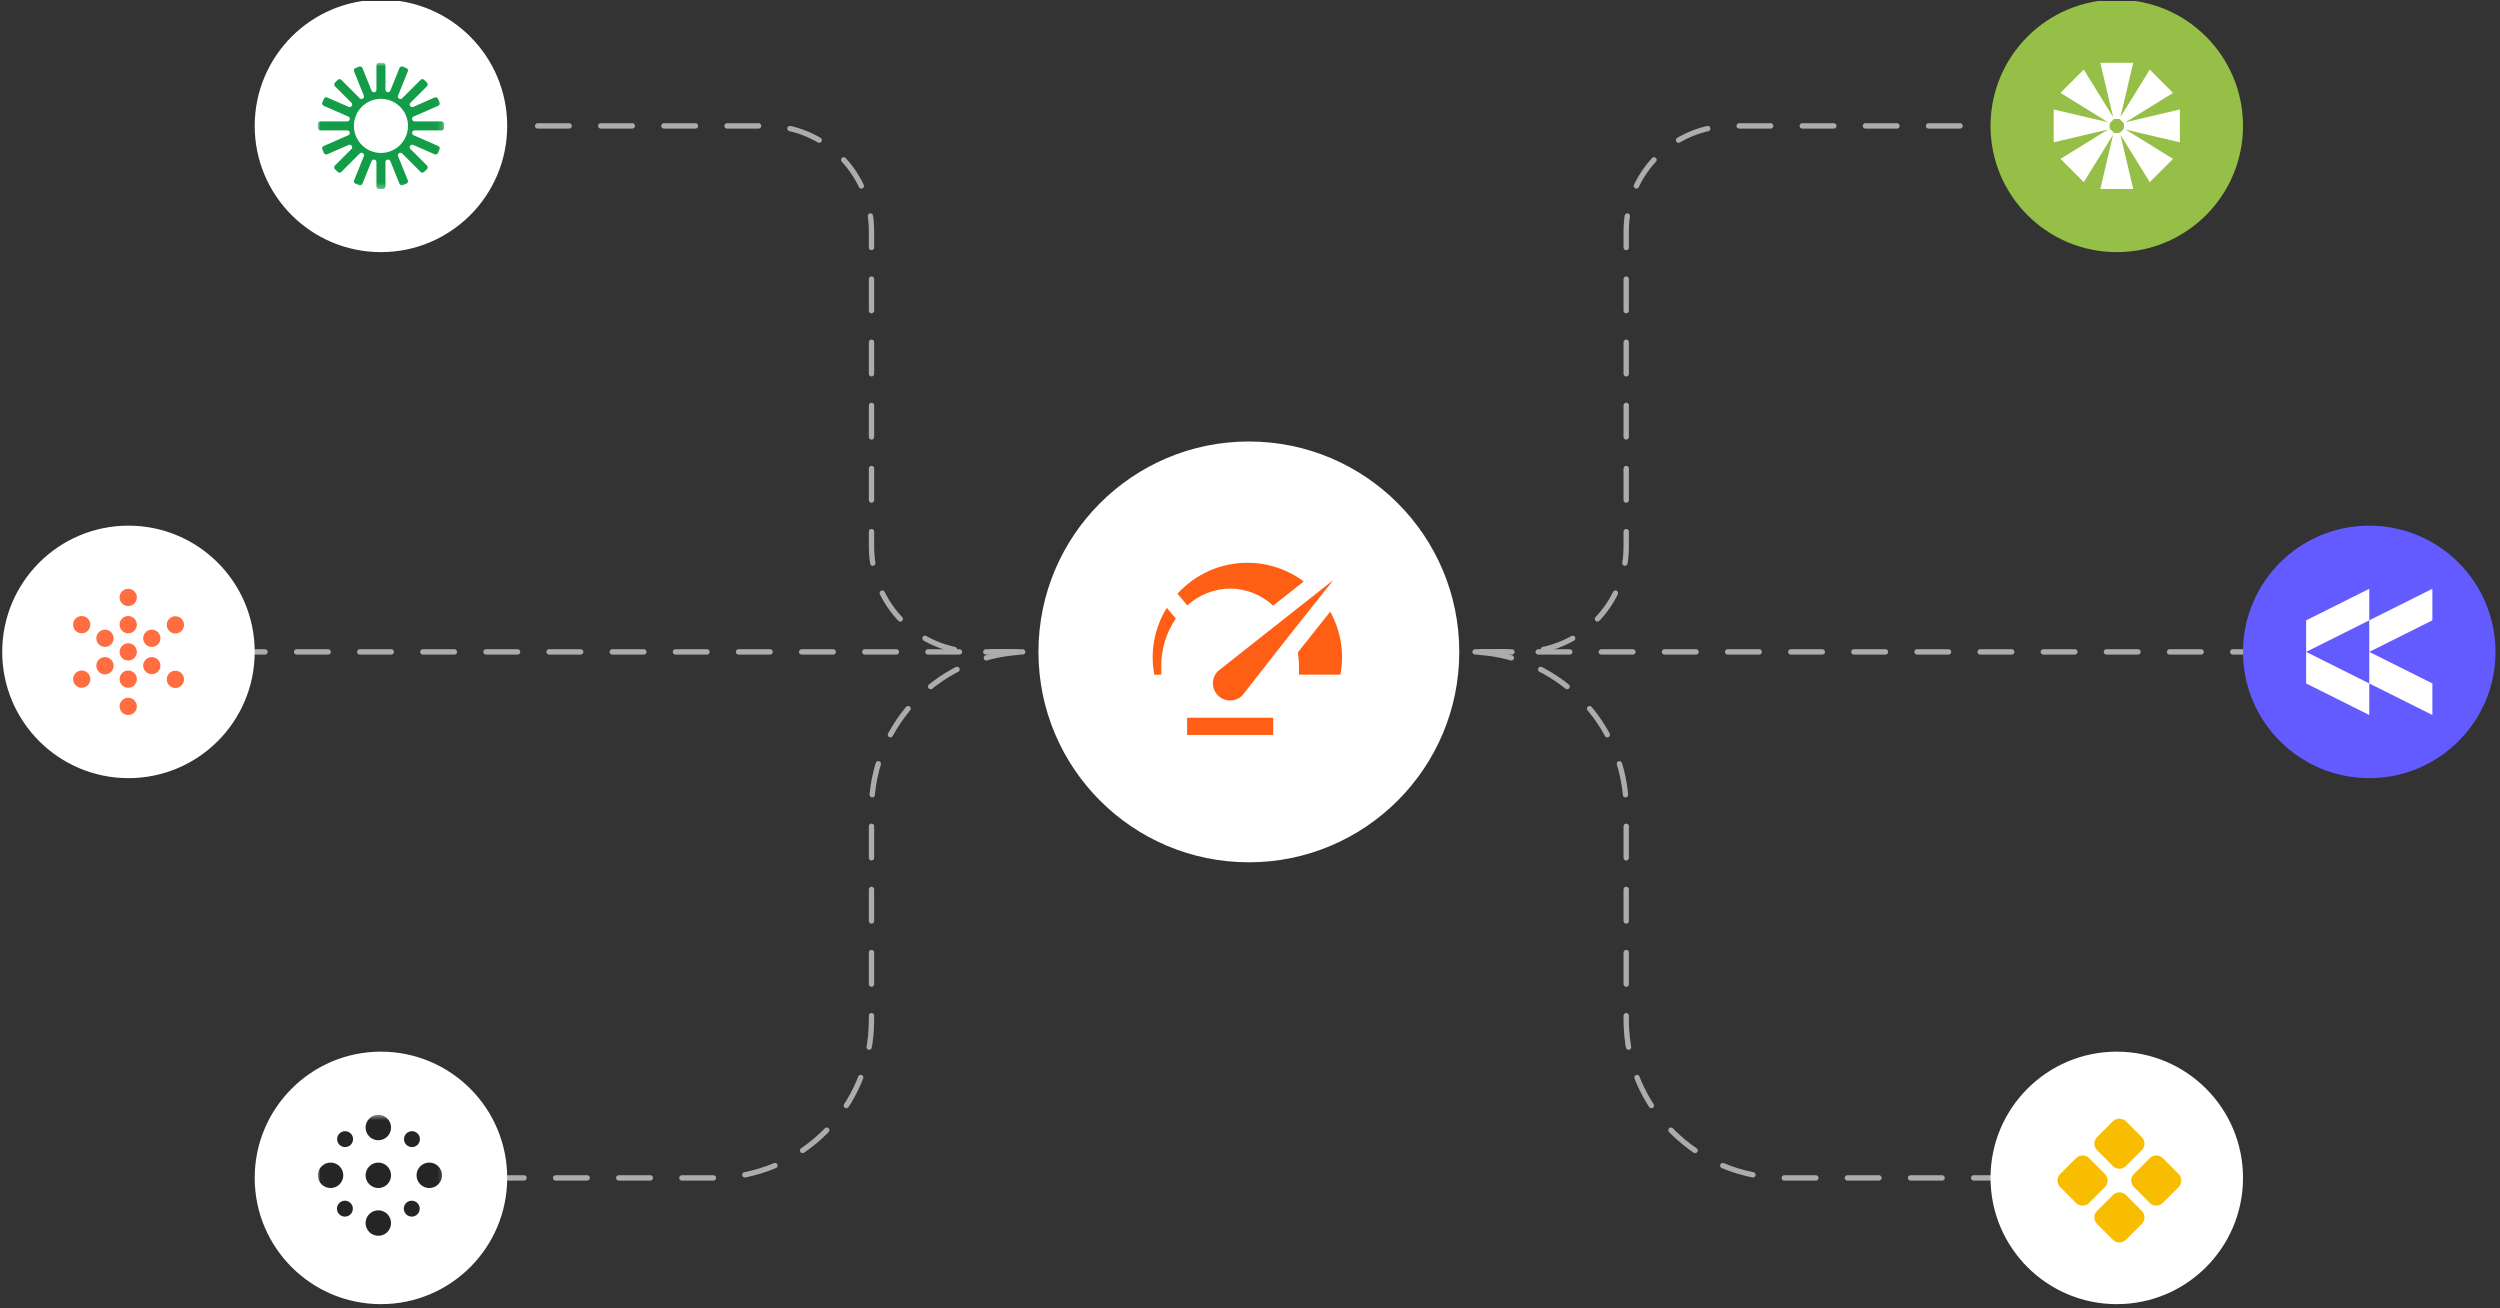 <svg width="472" height="247" viewBox="0 0 472 247" fill="none" xmlns="http://www.w3.org/2000/svg">
<rect x="0" y="0" width="472" height="247" fill="#333333" stroke="none"/>
<g clip-path="url(#clip0_105_4414)">
<g clip-path="url(#clip1_105_4414)">
<g clip-path="url(#clip2_105_4414)">
<path d="M227.84 123.078H184.402C173.432 123.078 164.54 114.185 164.54 103.216V43.63C164.54 32.66 155.648 23.768 144.678 23.768H95.758" stroke="#CCCFCE" stroke-width="0.993" stroke-linecap="round" stroke-linejoin="round" stroke-dasharray="5.96 5.96"/>
<path d="M227.84 123.078H184.402C173.432 123.078 164.54 114.185 164.54 103.216V43.63C164.54 32.66 155.648 23.768 144.678 23.768H95.758" stroke="#252525" stroke-opacity="0.2" stroke-width="0.993" stroke-linecap="round" stroke-linejoin="round" stroke-dasharray="5.96 5.96"/>
<path d="M95.261 23.768C95.261 10.878 84.812 0.43 71.923 0.43C59.034 0.43 48.585 10.878 48.585 23.768C48.585 36.657 59.034 47.105 71.923 47.105C84.812 47.105 95.261 36.657 95.261 23.768Z" fill="white"/>
<path d="M95.261 23.768C95.261 10.878 84.812 0.43 71.923 0.43C59.034 0.43 48.585 10.878 48.585 23.768C48.585 36.657 59.034 47.105 71.923 47.105C84.812 47.105 95.261 36.657 95.261 23.768Z" stroke="white" stroke-width="0.993"/>
<mask id="mask0_105_4414" style="mask-type:luminance" maskUnits="userSpaceOnUse" x="60" y="11" width="24" height="25">
<path d="M60.006 11.85H83.84V35.685H60.006V11.85Z" fill="white"/>
</mask>
<g mask="url(#mask0_105_4414)">
<path fill-rule="evenodd" clip-rule="evenodd" d="M72.297 11.85C72.424 11.85 72.545 11.901 72.635 11.99C72.724 12.079 72.774 12.201 72.774 12.327V16.936C72.774 17.46 73.497 17.601 73.693 17.115L75.42 12.841C75.443 12.783 75.478 12.731 75.522 12.686C75.566 12.641 75.618 12.606 75.676 12.581C75.733 12.557 75.795 12.544 75.858 12.543C75.92 12.543 75.982 12.555 76.04 12.578L76.735 12.858C76.793 12.882 76.846 12.916 76.89 12.96C76.935 13.004 76.97 13.056 76.995 13.114C77.019 13.172 77.032 13.234 77.033 13.296C77.033 13.359 77.021 13.421 76.998 13.479L75.158 18.035C74.963 18.516 75.569 18.917 75.936 18.551L79.411 15.076C79.455 15.032 79.508 14.996 79.566 14.973C79.624 14.949 79.686 14.936 79.748 14.936C79.811 14.936 79.873 14.949 79.931 14.973C79.989 14.996 80.041 15.032 80.085 15.076L80.615 15.606C80.704 15.696 80.754 15.817 80.754 15.943C80.754 16.069 80.704 16.19 80.615 16.28L77.494 19.4C77.122 19.772 77.54 20.385 78.023 20.174L82.066 18.407C82.123 18.382 82.185 18.368 82.247 18.367C82.31 18.366 82.372 18.377 82.43 18.4C82.489 18.423 82.542 18.457 82.587 18.5C82.632 18.544 82.668 18.596 82.693 18.653L82.993 19.339C83.044 19.455 83.046 19.586 83 19.704C82.954 19.822 82.864 19.916 82.748 19.967L78.088 22.003C77.615 22.209 77.763 22.916 78.279 22.916H83.364C83.426 22.916 83.488 22.929 83.546 22.953C83.604 22.977 83.656 23.012 83.701 23.056C83.745 23.1 83.78 23.153 83.804 23.211C83.828 23.269 83.84 23.331 83.84 23.393V24.142C83.84 24.268 83.79 24.39 83.701 24.479C83.611 24.568 83.49 24.619 83.364 24.619H78.279C77.763 24.619 77.615 25.326 78.088 25.532L82.748 27.568C82.864 27.619 82.954 27.713 83 27.831C83.046 27.949 83.044 28.08 82.993 28.196L82.693 28.882C82.668 28.939 82.632 28.991 82.587 29.035C82.542 29.078 82.489 29.112 82.43 29.135C82.372 29.158 82.31 29.169 82.247 29.168C82.185 29.167 82.123 29.153 82.066 29.128L78.023 27.361C77.54 27.15 77.122 27.763 77.494 28.135L80.615 31.256C80.659 31.3 80.694 31.352 80.718 31.41C80.742 31.468 80.754 31.53 80.754 31.593C80.754 31.655 80.742 31.717 80.718 31.775C80.694 31.833 80.659 31.886 80.615 31.93L80.085 32.459C80.041 32.504 79.989 32.539 79.93 32.563C79.873 32.587 79.811 32.599 79.748 32.599C79.685 32.599 79.623 32.587 79.565 32.563C79.507 32.539 79.454 32.504 79.41 32.459L75.937 28.985C75.57 28.618 74.964 29.019 75.159 29.501L76.999 34.056C77.022 34.114 77.034 34.176 77.034 34.239C77.033 34.301 77.02 34.363 76.996 34.421C76.971 34.479 76.936 34.531 76.891 34.575C76.847 34.619 76.794 34.653 76.736 34.677L76.04 34.958C75.923 35.005 75.792 35.004 75.676 34.954C75.56 34.904 75.468 34.811 75.421 34.694L73.694 30.42C73.498 29.935 72.775 30.076 72.775 30.599V35.208C72.775 35.334 72.725 35.456 72.635 35.545C72.546 35.635 72.425 35.685 72.299 35.685H71.55C71.423 35.685 71.302 35.635 71.213 35.545C71.123 35.456 71.073 35.334 71.073 35.208V30.6C71.073 30.076 70.35 29.935 70.154 30.421L68.427 34.694C68.404 34.752 68.369 34.805 68.326 34.849C68.282 34.894 68.229 34.93 68.172 34.954C68.114 34.979 68.052 34.992 67.99 34.992C67.927 34.993 67.865 34.981 67.807 34.958L67.112 34.677C67.055 34.653 67.002 34.619 66.957 34.575C66.912 34.531 66.877 34.479 66.852 34.421C66.828 34.363 66.815 34.301 66.814 34.239C66.814 34.176 66.826 34.114 66.849 34.056L68.689 29.501C68.884 29.019 68.278 28.617 67.911 28.984L64.435 32.461C64.391 32.505 64.338 32.541 64.28 32.565C64.223 32.589 64.161 32.601 64.098 32.601C64.035 32.601 63.973 32.589 63.916 32.565C63.858 32.541 63.805 32.505 63.761 32.461L63.231 31.931C63.187 31.887 63.152 31.834 63.128 31.776C63.104 31.718 63.091 31.656 63.091 31.593C63.091 31.53 63.104 31.468 63.128 31.41C63.152 31.352 63.187 31.3 63.231 31.256L66.352 28.137C66.724 27.764 66.306 27.152 65.823 27.363L61.781 29.129C61.723 29.154 61.661 29.168 61.599 29.169C61.536 29.17 61.474 29.159 61.416 29.136C61.357 29.113 61.304 29.079 61.259 29.036C61.214 28.992 61.178 28.94 61.153 28.883L60.853 28.197C60.802 28.081 60.8 27.95 60.846 27.832C60.892 27.715 60.983 27.62 61.098 27.569L65.758 25.533C66.232 25.327 66.084 24.62 65.567 24.62H60.483C60.356 24.62 60.235 24.569 60.145 24.48C60.056 24.391 60.006 24.269 60.006 24.143V23.394C60.006 23.268 60.056 23.146 60.145 23.057C60.235 22.968 60.356 22.918 60.483 22.918H65.567C66.084 22.918 66.232 22.21 65.758 22.004L61.098 19.968C60.983 19.917 60.892 19.823 60.846 19.705C60.8 19.587 60.802 19.456 60.853 19.34L61.153 18.655C61.178 18.598 61.214 18.546 61.259 18.502C61.304 18.459 61.357 18.424 61.415 18.401C61.474 18.378 61.536 18.367 61.599 18.368C61.661 18.369 61.723 18.383 61.781 18.408L65.823 20.175C66.306 20.386 66.724 19.773 66.352 19.401L63.231 16.281C63.142 16.191 63.092 16.07 63.092 15.944C63.092 15.818 63.142 15.697 63.231 15.607L63.761 15.077C63.805 15.033 63.858 14.997 63.916 14.973C63.974 14.949 64.036 14.937 64.098 14.937C64.161 14.937 64.223 14.949 64.281 14.973C64.339 14.997 64.392 15.033 64.436 15.077L67.91 18.552C68.277 18.919 68.883 18.517 68.689 18.035L66.848 13.48C66.825 13.422 66.813 13.36 66.814 13.297C66.814 13.235 66.827 13.173 66.851 13.115C66.876 13.057 66.911 13.005 66.956 12.961C67.001 12.918 67.053 12.883 67.112 12.859L67.807 12.579C67.924 12.532 68.055 12.533 68.171 12.583C68.287 12.632 68.379 12.726 68.426 12.842L70.153 17.116C70.349 17.602 71.072 17.461 71.072 16.937V12.329C71.072 12.203 71.122 12.081 71.212 11.992C71.301 11.903 71.422 11.852 71.549 11.852H72.297V11.85ZM71.923 28.876C73.278 28.876 74.577 28.338 75.535 27.38C76.493 26.422 77.031 25.123 77.031 23.768C77.031 22.414 76.493 21.115 75.535 20.157C74.577 19.199 73.278 18.661 71.923 18.661C70.569 18.661 69.269 19.199 68.311 20.157C67.354 21.115 66.816 22.414 66.816 23.768C66.816 25.123 67.354 26.422 68.311 27.38C69.269 28.338 70.569 28.876 71.923 28.876Z" fill="#139D49"/>
</g>
<path d="M216.916 123.078H48.089" stroke="#CCCFCE" stroke-width="0.993" stroke-linecap="round" stroke-linejoin="round" stroke-dasharray="5.96 5.96"/>
<path d="M216.916 123.078H48.089" stroke="#252525" stroke-opacity="0.2" stroke-width="0.993" stroke-linecap="round" stroke-linejoin="round" stroke-dasharray="5.96 5.96"/>
<path d="M48.089 123.078C48.089 109.914 37.418 99.243 24.254 99.243C11.091 99.243 0.42 109.914 0.42 123.078C0.42 136.241 11.091 146.912 24.254 146.912C37.418 146.912 48.089 136.241 48.089 123.078Z" fill="white"/>
<path d="M25.838 123.078C25.838 123.51 25.666 123.925 25.361 124.231C25.055 124.537 24.64 124.708 24.208 124.708C23.775 124.708 23.36 124.537 23.055 124.231C22.749 123.925 22.577 123.51 22.577 123.078C22.577 122.645 22.749 122.23 23.055 121.925C23.36 121.619 23.775 121.447 24.208 121.447C24.64 121.447 25.055 121.619 25.361 121.925C25.666 122.23 25.838 122.645 25.838 123.078ZM30.292 125.65C30.292 125.864 30.25 126.076 30.168 126.274C30.086 126.472 29.966 126.652 29.814 126.803C29.663 126.955 29.483 127.075 29.285 127.157C29.087 127.239 28.874 127.281 28.66 127.281C28.446 127.281 28.234 127.239 28.036 127.157C27.838 127.075 27.658 126.954 27.506 126.803C27.355 126.651 27.235 126.471 27.153 126.273C27.071 126.075 27.029 125.863 27.029 125.649C27.04 125.223 27.216 124.819 27.521 124.521C27.826 124.224 28.235 124.058 28.661 124.058C29.086 124.058 29.495 124.225 29.8 124.522C30.105 124.819 30.282 125.224 30.292 125.65ZM34.744 128.221C34.75 128.438 34.712 128.655 34.632 128.857C34.553 129.06 34.433 129.244 34.281 129.4C34.13 129.556 33.948 129.679 33.748 129.764C33.547 129.848 33.332 129.892 33.114 129.892C32.897 129.892 32.681 129.848 32.481 129.764C32.28 129.679 32.099 129.556 31.947 129.4C31.795 129.244 31.676 129.06 31.596 128.857C31.517 128.655 31.479 128.438 31.484 128.221C31.494 127.796 31.671 127.391 31.976 127.094C32.28 126.797 32.689 126.631 33.114 126.631C33.54 126.631 33.948 126.797 34.253 127.094C34.557 127.391 34.734 127.796 34.744 128.221ZM21.448 120.507C21.448 120.939 21.276 121.354 20.97 121.66C20.664 121.965 20.25 122.137 19.817 122.137C19.385 122.137 18.97 121.965 18.664 121.66C18.358 121.354 18.186 120.939 18.186 120.507C18.186 120.074 18.358 119.659 18.664 119.354C18.97 119.048 19.385 118.876 19.817 118.876C20.25 118.876 20.664 119.048 20.97 119.354C21.276 119.659 21.448 120.074 21.448 120.507ZM17.057 117.934C17.057 118.149 17.015 118.361 16.933 118.558C16.851 118.756 16.731 118.936 16.58 119.088C16.428 119.239 16.248 119.359 16.051 119.441C15.853 119.523 15.641 119.565 15.427 119.565C15.212 119.565 15 119.523 14.803 119.441C14.605 119.359 14.425 119.239 14.274 119.088C14.122 118.936 14.002 118.756 13.92 118.558C13.838 118.361 13.796 118.149 13.796 117.934C13.796 117.502 13.968 117.087 14.274 116.781C14.579 116.476 14.994 116.304 15.427 116.304C15.859 116.304 16.274 116.476 16.58 116.781C16.885 117.087 17.057 117.502 17.057 117.934ZM21.448 125.65C21.453 125.867 21.415 126.084 21.335 126.286C21.256 126.489 21.136 126.674 20.984 126.829C20.832 126.985 20.65 127.109 20.45 127.193C20.249 127.278 20.034 127.321 19.816 127.321C19.598 127.321 19.383 127.278 19.182 127.193C18.982 127.108 18.8 126.985 18.648 126.829C18.496 126.673 18.377 126.488 18.298 126.286C18.218 126.083 18.18 125.866 18.185 125.649C18.196 125.223 18.373 124.819 18.677 124.521C18.982 124.224 19.391 124.058 19.817 124.058C20.243 124.058 20.652 124.225 20.956 124.522C21.261 124.819 21.437 125.224 21.448 125.65ZM17.057 128.221C17.057 128.435 17.015 128.647 16.933 128.845C16.851 129.043 16.731 129.223 16.58 129.374C16.428 129.525 16.248 129.646 16.051 129.728C15.853 129.81 15.641 129.852 15.427 129.852C15.212 129.852 15 129.81 14.803 129.728C14.605 129.646 14.425 129.525 14.274 129.374C14.122 129.223 14.002 129.043 13.92 128.845C13.838 128.647 13.796 128.435 13.796 128.221C13.796 127.789 13.968 127.374 14.274 127.068C14.579 126.762 14.994 126.59 15.427 126.59C15.859 126.59 16.274 126.762 16.58 127.068C16.885 127.374 17.057 127.789 17.057 128.221ZM30.292 120.507C30.292 120.939 30.12 121.354 29.814 121.66C29.509 121.966 29.094 122.138 28.661 122.138C28.229 122.138 27.814 121.966 27.508 121.66C27.202 121.354 27.03 120.939 27.03 120.507C27.03 120.074 27.202 119.659 27.508 119.354C27.813 119.048 28.228 118.876 28.661 118.876C29.093 118.876 29.508 119.048 29.814 119.354C30.119 119.659 30.292 120.074 30.292 120.507ZM34.744 117.934C34.75 118.152 34.712 118.368 34.632 118.571C34.553 118.773 34.433 118.958 34.281 119.113C34.13 119.269 33.948 119.393 33.748 119.477C33.547 119.562 33.332 119.605 33.114 119.605C32.897 119.605 32.681 119.562 32.481 119.477C32.28 119.393 32.099 119.269 31.947 119.113C31.795 118.958 31.676 118.773 31.596 118.571C31.517 118.368 31.479 118.152 31.484 117.934C31.494 117.509 31.671 117.105 31.976 116.808C32.28 116.51 32.689 116.344 33.114 116.344C33.54 116.344 33.948 116.51 34.253 116.808C34.557 117.105 34.734 117.509 34.744 117.934ZM25.838 128.221C25.838 128.653 25.666 129.068 25.361 129.374C25.055 129.68 24.64 129.852 24.208 129.852C23.775 129.852 23.36 129.68 23.055 129.374C22.749 129.068 22.577 128.653 22.577 128.221C22.577 127.789 22.749 127.374 23.055 127.068C23.36 126.762 23.775 126.59 24.208 126.59C24.64 126.59 25.055 126.762 25.361 127.068C25.666 127.374 25.838 127.789 25.838 128.221ZM25.838 133.364C25.838 133.797 25.666 134.212 25.361 134.517C25.055 134.823 24.64 134.995 24.208 134.995C23.775 134.995 23.36 134.823 23.055 134.517C22.749 134.212 22.577 133.797 22.577 133.364C22.577 132.932 22.749 132.517 23.055 132.211C23.36 131.905 23.775 131.734 24.208 131.734C24.64 131.734 25.055 131.905 25.361 132.211C25.666 132.517 25.838 132.932 25.838 133.364ZM25.838 117.934C25.838 118.367 25.666 118.782 25.361 119.088C25.055 119.393 24.64 119.565 24.208 119.565C23.775 119.565 23.36 119.393 23.055 119.088C22.749 118.782 22.577 118.367 22.577 117.934C22.577 117.502 22.749 117.087 23.055 116.781C23.36 116.476 23.775 116.304 24.208 116.304C24.64 116.304 25.055 116.476 25.361 116.781C25.666 117.087 25.838 117.502 25.838 117.934ZM25.838 112.791C25.838 113.224 25.666 113.638 25.361 113.944C25.055 114.25 24.64 114.422 24.208 114.422C23.775 114.422 23.36 114.25 23.055 113.944C22.749 113.638 22.577 113.224 22.577 112.791C22.577 112.359 22.749 111.944 23.055 111.638C23.36 111.332 23.775 111.161 24.208 111.161C24.64 111.161 25.055 111.332 25.361 111.638C25.666 111.944 25.838 112.359 25.838 112.791Z" fill="#FF6D41"/>
<path d="M227.84 123.078H194.333C177.879 123.078 164.54 136.417 164.54 152.871V192.595C164.54 209.05 151.202 222.388 134.747 222.388H95.758" stroke="#CCCFCE" stroke-width="0.993" stroke-linecap="round" stroke-linejoin="round" stroke-dasharray="5.96 5.96"/>
<path d="M227.84 123.078H194.333C177.879 123.078 164.54 136.417 164.54 152.871V192.595C164.54 209.05 151.202 222.388 134.747 222.388H95.758" stroke="#252525" stroke-opacity="0.2" stroke-width="0.993" stroke-linecap="round" stroke-linejoin="round" stroke-dasharray="5.96 5.96"/>
<path d="M95.261 222.388C95.261 209.499 84.812 199.05 71.923 199.05C59.034 199.05 48.585 209.499 48.585 222.388C48.585 235.277 59.034 245.726 71.923 245.726C84.812 245.726 95.261 235.277 95.261 222.388Z" fill="white"/>
<path d="M95.261 222.388C95.261 209.499 84.812 199.05 71.923 199.05C59.034 199.05 48.585 209.499 48.585 222.388C48.585 235.277 59.034 245.726 71.923 245.726C84.812 245.726 95.261 235.277 95.261 222.388Z" stroke="white" stroke-width="0.993"/>
<mask id="mask1_105_4414" style="mask-type:luminance" maskUnits="userSpaceOnUse" x="60" y="210" width="24" height="25">
<path d="M60.006 210.471H83.84V234.305H60.006V210.471Z" fill="white"/>
</mask>
<g mask="url(#mask1_105_4414)">
<path d="M71.427 215.279C72.064 215.279 72.676 215.026 73.127 214.575C73.578 214.124 73.831 213.513 73.831 212.875C73.831 212.237 73.578 211.626 73.127 211.175C72.676 210.724 72.064 210.471 71.427 210.471C70.789 210.471 70.177 210.724 69.726 211.175C69.275 211.626 69.022 212.237 69.022 212.875C69.022 213.513 69.275 214.124 69.726 214.575C70.177 215.026 70.789 215.279 71.427 215.279ZM71.427 224.302C72.064 224.302 72.676 224.049 73.127 223.598C73.578 223.147 73.831 222.536 73.831 221.898C73.831 221.261 73.578 220.649 73.127 220.198C72.676 219.747 72.064 219.494 71.427 219.494C70.789 219.494 70.177 219.747 69.726 220.198C69.275 220.649 69.022 221.261 69.022 221.898C69.022 222.536 69.275 223.147 69.726 223.598C70.177 224.049 70.789 224.302 71.427 224.302ZM62.41 224.302C63.048 224.302 63.659 224.049 64.11 223.598C64.561 223.147 64.814 222.536 64.814 221.898C64.814 221.261 64.561 220.649 64.11 220.198C63.659 219.747 63.048 219.494 62.41 219.494C61.773 219.494 61.161 219.747 60.71 220.198C60.259 220.649 60.006 221.261 60.006 221.898C60.006 222.536 60.259 223.147 60.71 223.598C61.161 224.049 61.773 224.302 62.41 224.302ZM81.047 224.302C81.684 224.302 82.296 224.049 82.747 223.598C83.198 223.147 83.451 222.536 83.451 221.898C83.451 221.261 83.198 220.649 82.747 220.198C82.296 219.747 81.684 219.494 81.047 219.494C80.409 219.494 79.797 219.747 79.347 220.198C78.896 220.649 78.642 221.261 78.642 221.898C78.642 222.536 78.896 223.147 79.347 223.598C79.797 224.049 80.409 224.302 81.047 224.302ZM77.74 216.572C77.94 216.577 78.14 216.542 78.327 216.469C78.514 216.396 78.684 216.286 78.828 216.146C78.971 216.005 79.085 215.838 79.163 215.653C79.241 215.468 79.281 215.269 79.281 215.069C79.281 214.868 79.241 214.669 79.163 214.484C79.085 214.299 78.971 214.132 78.827 213.992C78.683 213.852 78.513 213.742 78.326 213.669C78.139 213.596 77.939 213.561 77.739 213.566C77.347 213.576 76.974 213.739 76.701 214.02C76.427 214.3 76.274 214.677 76.274 215.069C76.274 215.461 76.427 215.838 76.701 216.119C76.974 216.399 77.348 216.562 77.74 216.572ZM77.74 229.699C78.138 229.699 78.52 229.541 78.802 229.259C79.084 228.977 79.242 228.595 79.242 228.196C79.242 227.798 79.084 227.416 78.802 227.134C78.52 226.852 78.138 226.694 77.74 226.694C77.341 226.694 76.959 226.852 76.677 227.134C76.395 227.416 76.237 227.798 76.237 228.196C76.237 228.595 76.395 228.977 76.677 229.259C76.959 229.541 77.341 229.699 77.74 229.699ZM65.116 229.699C65.515 229.699 65.897 229.541 66.179 229.259C66.461 228.977 66.619 228.595 66.619 228.196C66.619 227.798 66.461 227.416 66.179 227.134C65.897 226.852 65.515 226.694 65.116 226.694C64.718 226.694 64.336 226.852 64.054 227.134C63.772 227.416 63.614 227.798 63.614 228.196C63.614 228.595 63.772 228.977 64.054 229.259C64.336 229.541 64.718 229.699 65.116 229.699ZM65.116 216.572C65.317 216.577 65.517 216.542 65.704 216.469C65.89 216.396 66.061 216.286 66.204 216.146C66.348 216.005 66.462 215.838 66.54 215.653C66.618 215.468 66.658 215.269 66.658 215.069C66.658 214.868 66.618 214.669 66.54 214.484C66.462 214.299 66.347 214.132 66.204 213.992C66.06 213.852 65.889 213.742 65.703 213.669C65.516 213.596 65.316 213.561 65.115 213.566C64.723 213.576 64.351 213.739 64.077 214.02C63.804 214.301 63.651 214.678 63.651 215.07C63.651 215.462 63.804 215.838 64.078 216.119C64.352 216.4 64.724 216.562 65.116 216.572ZM71.427 233.318C72.064 233.318 72.676 233.065 73.127 232.614C73.578 232.163 73.831 231.551 73.831 230.914C73.831 230.276 73.578 229.664 73.127 229.213C72.676 228.763 72.064 228.509 71.427 228.509C70.789 228.509 70.177 228.763 69.726 229.213C69.275 229.664 69.022 230.276 69.022 230.914C69.022 231.551 69.275 232.163 69.726 232.614C70.177 233.065 70.789 233.318 71.427 233.318Z" fill="#252525"/>
</g>
<path d="M254.654 123.078H423.482" stroke="#CCCFCE" stroke-width="0.993" stroke-linecap="round" stroke-linejoin="round" stroke-dasharray="5.96 5.96"/>
<path d="M254.654 123.078H423.482" stroke="#252525" stroke-opacity="0.2" stroke-width="0.993" stroke-linecap="round" stroke-linejoin="round" stroke-dasharray="5.96 5.96"/>
<path d="M471.15 123.078C471.15 109.914 460.479 99.243 447.316 99.243C434.152 99.243 423.481 109.914 423.481 123.078C423.481 136.241 434.152 146.912 447.316 146.912C460.479 146.912 471.15 136.241 471.15 123.078Z" fill="#635BFF"/>
<path d="M458.736 129.343V134.191L447.812 128.729V123.881L458.736 129.343ZM447.812 122.274V117.426L458.736 111.964V116.812L447.812 122.274ZM435.895 123.881L446.819 129.343V134.191L435.895 128.729V123.881ZM446.819 116.812L435.895 122.274V117.426L446.819 111.964V116.812Z" fill="white" stroke="white" stroke-width="0.993"/>
<path d="M243.729 123.078H287.168C298.138 123.078 307.03 114.185 307.03 103.216V43.63C307.03 32.66 315.922 23.768 326.892 23.768H375.812" stroke="#CCCFCE" stroke-width="0.993" stroke-linecap="round" stroke-linejoin="round" stroke-dasharray="5.96 5.96"/>
<path d="M243.729 123.078H287.168C298.138 123.078 307.03 114.185 307.03 103.216V43.63C307.03 32.66 315.922 23.768 326.892 23.768H375.812" stroke="#252525" stroke-opacity="0.2" stroke-width="0.993" stroke-linecap="round" stroke-linejoin="round" stroke-dasharray="5.96 5.96"/>
<path d="M423.481 23.767C423.481 10.604 412.81 -0.067 399.647 -0.067C386.484 -0.067 375.812 10.604 375.812 23.767C375.812 36.931 386.484 47.602 399.647 47.602C412.81 47.602 423.481 36.931 423.481 23.767Z" fill="#95BF46"/>
<path d="M402.124 12.347L399.869 21.922C399.721 21.905 399.572 21.905 399.424 21.922L397.168 12.347H402.124ZM401.108 22.621C401.016 22.503 400.911 22.398 400.793 22.306L405.969 13.94L409.474 17.445L401.108 22.621ZM401.504 23.768C401.504 23.692 401.5 23.619 401.491 23.545L411.067 21.29V26.245L401.491 23.991C401.5 23.918 401.504 23.843 401.504 23.768ZM400.793 25.229C400.91 25.138 401.017 25.032 401.108 24.915L409.474 30.091L405.969 33.596L400.793 25.229ZM399.646 25.627C399.722 25.627 399.796 25.622 399.869 25.613L402.124 35.188H397.168L399.424 25.613C399.496 25.623 399.571 25.627 399.646 25.627ZM398.184 24.915C398.276 25.032 398.382 25.138 398.499 25.229L393.323 33.595L389.819 30.091L398.184 24.915ZM397.788 23.768C397.788 23.843 397.792 23.917 397.801 23.99L388.226 26.245V21.29L397.801 23.544C397.792 23.618 397.788 23.693 397.788 23.768ZM398.499 22.306C398.382 22.397 398.276 22.503 398.184 22.621L389.819 17.445L393.323 13.939L398.499 22.306Z" fill="white" stroke="white" stroke-width="0.993"/>
<path d="M243.729 123.078H277.237C293.69 123.078 307.03 136.417 307.03 152.871V192.595C307.03 209.05 320.368 222.388 336.823 222.388H375.812" stroke="#CCCFCE" stroke-width="0.993" stroke-linecap="round" stroke-linejoin="round" stroke-dasharray="5.96 5.96"/>
<path d="M243.729 123.078H277.237C293.69 123.078 307.03 136.417 307.03 152.871V192.595C307.03 209.05 320.368 222.388 336.823 222.388H375.812" stroke="#252525" stroke-opacity="0.2" stroke-width="0.993" stroke-linecap="round" stroke-linejoin="round" stroke-dasharray="5.96 5.96"/>
<path d="M422.984 222.388C422.984 209.499 412.536 199.05 399.646 199.05C386.757 199.05 376.309 209.499 376.309 222.388C376.309 235.277 386.757 245.726 399.646 245.726C412.536 245.726 422.984 235.277 422.984 222.388Z" fill="white"/>
<path d="M422.984 222.388C422.984 209.499 412.536 199.05 399.646 199.05C386.757 199.05 376.309 209.499 376.309 222.388C376.309 235.277 386.757 245.726 399.646 245.726C412.536 245.726 422.984 235.277 422.984 222.388Z" stroke="white" stroke-width="0.993"/>
<mask id="mask2_105_4414" style="mask-type:luminance" maskUnits="userSpaceOnUse" x="387" y="210" width="26" height="26">
<path d="M387.729 210.471H412.557V235.298H387.729V210.471Z" fill="white"/>
</mask>
<g mask="url(#mask2_105_4414)">
<path d="M408.334 227.111C408.172 227.272 407.981 227.4 407.77 227.488C407.559 227.575 407.333 227.62 407.105 227.62C406.876 227.62 406.65 227.575 406.44 227.488C406.229 227.4 406.037 227.272 405.876 227.111L402.88 224.115C402.718 223.953 402.59 223.762 402.503 223.551C402.415 223.34 402.37 223.114 402.37 222.886C402.37 222.658 402.415 222.432 402.503 222.221C402.59 222.01 402.718 221.818 402.88 221.657L405.876 218.661C406.037 218.499 406.229 218.371 406.44 218.284C406.65 218.197 406.876 218.152 407.105 218.152C407.333 218.152 407.559 218.197 407.77 218.284C407.981 218.371 408.172 218.499 408.334 218.661L411.33 221.657C411.491 221.818 411.619 222.01 411.707 222.221C411.794 222.432 411.839 222.658 411.839 222.886C411.839 223.114 411.794 223.34 411.707 223.551C411.619 223.762 411.491 223.953 411.33 224.115L408.334 227.111ZM394.414 227.111C394.253 227.272 394.061 227.4 393.851 227.488C393.64 227.575 393.414 227.62 393.185 227.62C392.957 227.62 392.731 227.575 392.52 227.488C392.309 227.4 392.118 227.272 391.956 227.111L388.96 224.115C388.799 223.953 388.671 223.762 388.583 223.551C388.496 223.34 388.451 223.114 388.451 222.886C388.451 222.658 388.496 222.432 388.583 222.221C388.671 222.01 388.799 221.818 388.96 221.657L391.956 218.661C392.118 218.499 392.309 218.371 392.52 218.284C392.731 218.197 392.957 218.152 393.185 218.152C393.414 218.152 393.64 218.197 393.851 218.284C394.061 218.371 394.253 218.499 394.414 218.661L397.411 221.657C397.572 221.818 397.7 222.01 397.787 222.221C397.875 222.432 397.92 222.658 397.92 222.886C397.92 223.114 397.875 223.34 397.787 223.551C397.7 223.762 397.572 223.953 397.411 224.115L394.414 227.111ZM401.374 234.071C401.213 234.232 401.021 234.36 400.81 234.447C400.599 234.535 400.373 234.58 400.145 234.58C399.917 234.58 399.691 234.535 399.48 234.447C399.269 234.36 399.077 234.232 398.916 234.071L395.92 231.074C395.759 230.913 395.63 230.721 395.543 230.511C395.456 230.3 395.411 230.074 395.411 229.845C395.411 229.617 395.456 229.391 395.543 229.18C395.63 228.969 395.759 228.778 395.92 228.616L398.916 225.62C399.077 225.459 399.269 225.331 399.48 225.244C399.691 225.156 399.917 225.111 400.145 225.111C400.373 225.111 400.599 225.156 400.81 225.244C401.021 225.331 401.213 225.459 401.374 225.62L404.37 228.616C404.532 228.778 404.66 228.969 404.747 229.18C404.834 229.391 404.879 229.617 404.879 229.845C404.879 230.074 404.834 230.3 404.747 230.511C404.66 230.721 404.532 230.913 404.37 231.074L401.374 234.071ZM401.374 220.151C401.213 220.313 401.021 220.441 400.81 220.528C400.599 220.615 400.373 220.66 400.145 220.66C399.917 220.66 399.691 220.615 399.48 220.528C399.269 220.441 399.077 220.313 398.916 220.151L395.92 217.155C395.759 216.994 395.63 216.802 395.543 216.591C395.456 216.38 395.411 216.154 395.411 215.926C395.411 215.698 395.456 215.472 395.543 215.261C395.63 215.05 395.759 214.859 395.92 214.697L398.916 211.701C399.077 211.54 399.269 211.412 399.48 211.324C399.691 211.237 399.917 211.192 400.145 211.192C400.373 211.192 400.599 211.237 400.81 211.324C401.021 211.412 401.213 211.54 401.374 211.701L404.37 214.697C404.532 214.859 404.66 215.05 404.747 215.261C404.834 215.472 404.879 215.698 404.879 215.926C404.879 216.154 404.834 216.38 404.747 216.591C404.66 216.802 404.532 216.994 404.37 217.155L401.374 220.151Z" fill="#F8BD00"/>
</g>
<path d="M275.509 123.078C275.509 101.139 257.724 83.354 235.785 83.354C213.846 83.354 196.061 101.139 196.061 123.078C196.061 145.017 213.846 162.802 235.785 162.802C257.724 162.802 275.509 145.017 275.509 123.078Z" fill="white"/>
<path d="M240.375 138.761H224.125V135.511H240.375V138.761ZM251.75 109.5L244.056 119.177L243.698 119.616L234.55 131.299C234.248 131.601 233.889 131.841 233.495 132.004C233.1 132.168 232.677 132.252 232.25 132.252C231.823 132.252 231.4 132.168 231.006 132.004C230.611 131.841 230.253 131.601 229.951 131.299C229.649 130.997 229.409 130.639 229.246 130.244C229.082 129.85 228.998 129.427 228.998 129C228.998 128.573 229.082 128.15 229.246 127.756C229.409 127.361 229.649 127.003 229.951 126.701L251.75 109.5ZM220.298 114.755C217.951 118.515 217.106 123.021 217.934 127.375H219.25V125.75C219.234 122.551 220.192 119.422 221.996 116.78L220.298 114.755ZM235.5 106.25C233.015 106.25 230.557 106.77 228.285 107.777C226.013 108.783 223.976 110.254 222.307 112.095L224.166 114.31C226.372 112.282 229.253 111.147 232.25 111.125C235.263 111.146 238.159 112.292 240.37 114.339L246.139 109.786C243.067 107.491 239.335 106.25 235.5 106.25ZM246.599 121.2L246.22 121.666L245.037 123.178C245.176 124.028 245.247 124.888 245.25 125.75V127.375H253.066C253.837 123.308 253.157 119.1 251.144 115.483L246.599 121.2Z" fill="#FF5E15"/>
</g>
</g>
</g>
<defs>
<clipPath id="clip0_105_4414">
<path d="M0.42 16.19C0.42 7.353 7.583 0.19 16.42 0.19H455.15C463.987 0.19 471.15 7.353 471.15 16.19V246.47H0.42V16.19Z" fill="white"/>
</clipPath>
<clipPath id="clip1_105_4414">
<rect width="470.73" height="246.28" fill="white" transform="translate(0.42 0.19)"/>
</clipPath>
<clipPath id="clip2_105_4414">
<rect width="470.73" height="247.282" fill="white" transform="translate(0.42 -0.311)"/>
</clipPath>
</defs>
</svg>
